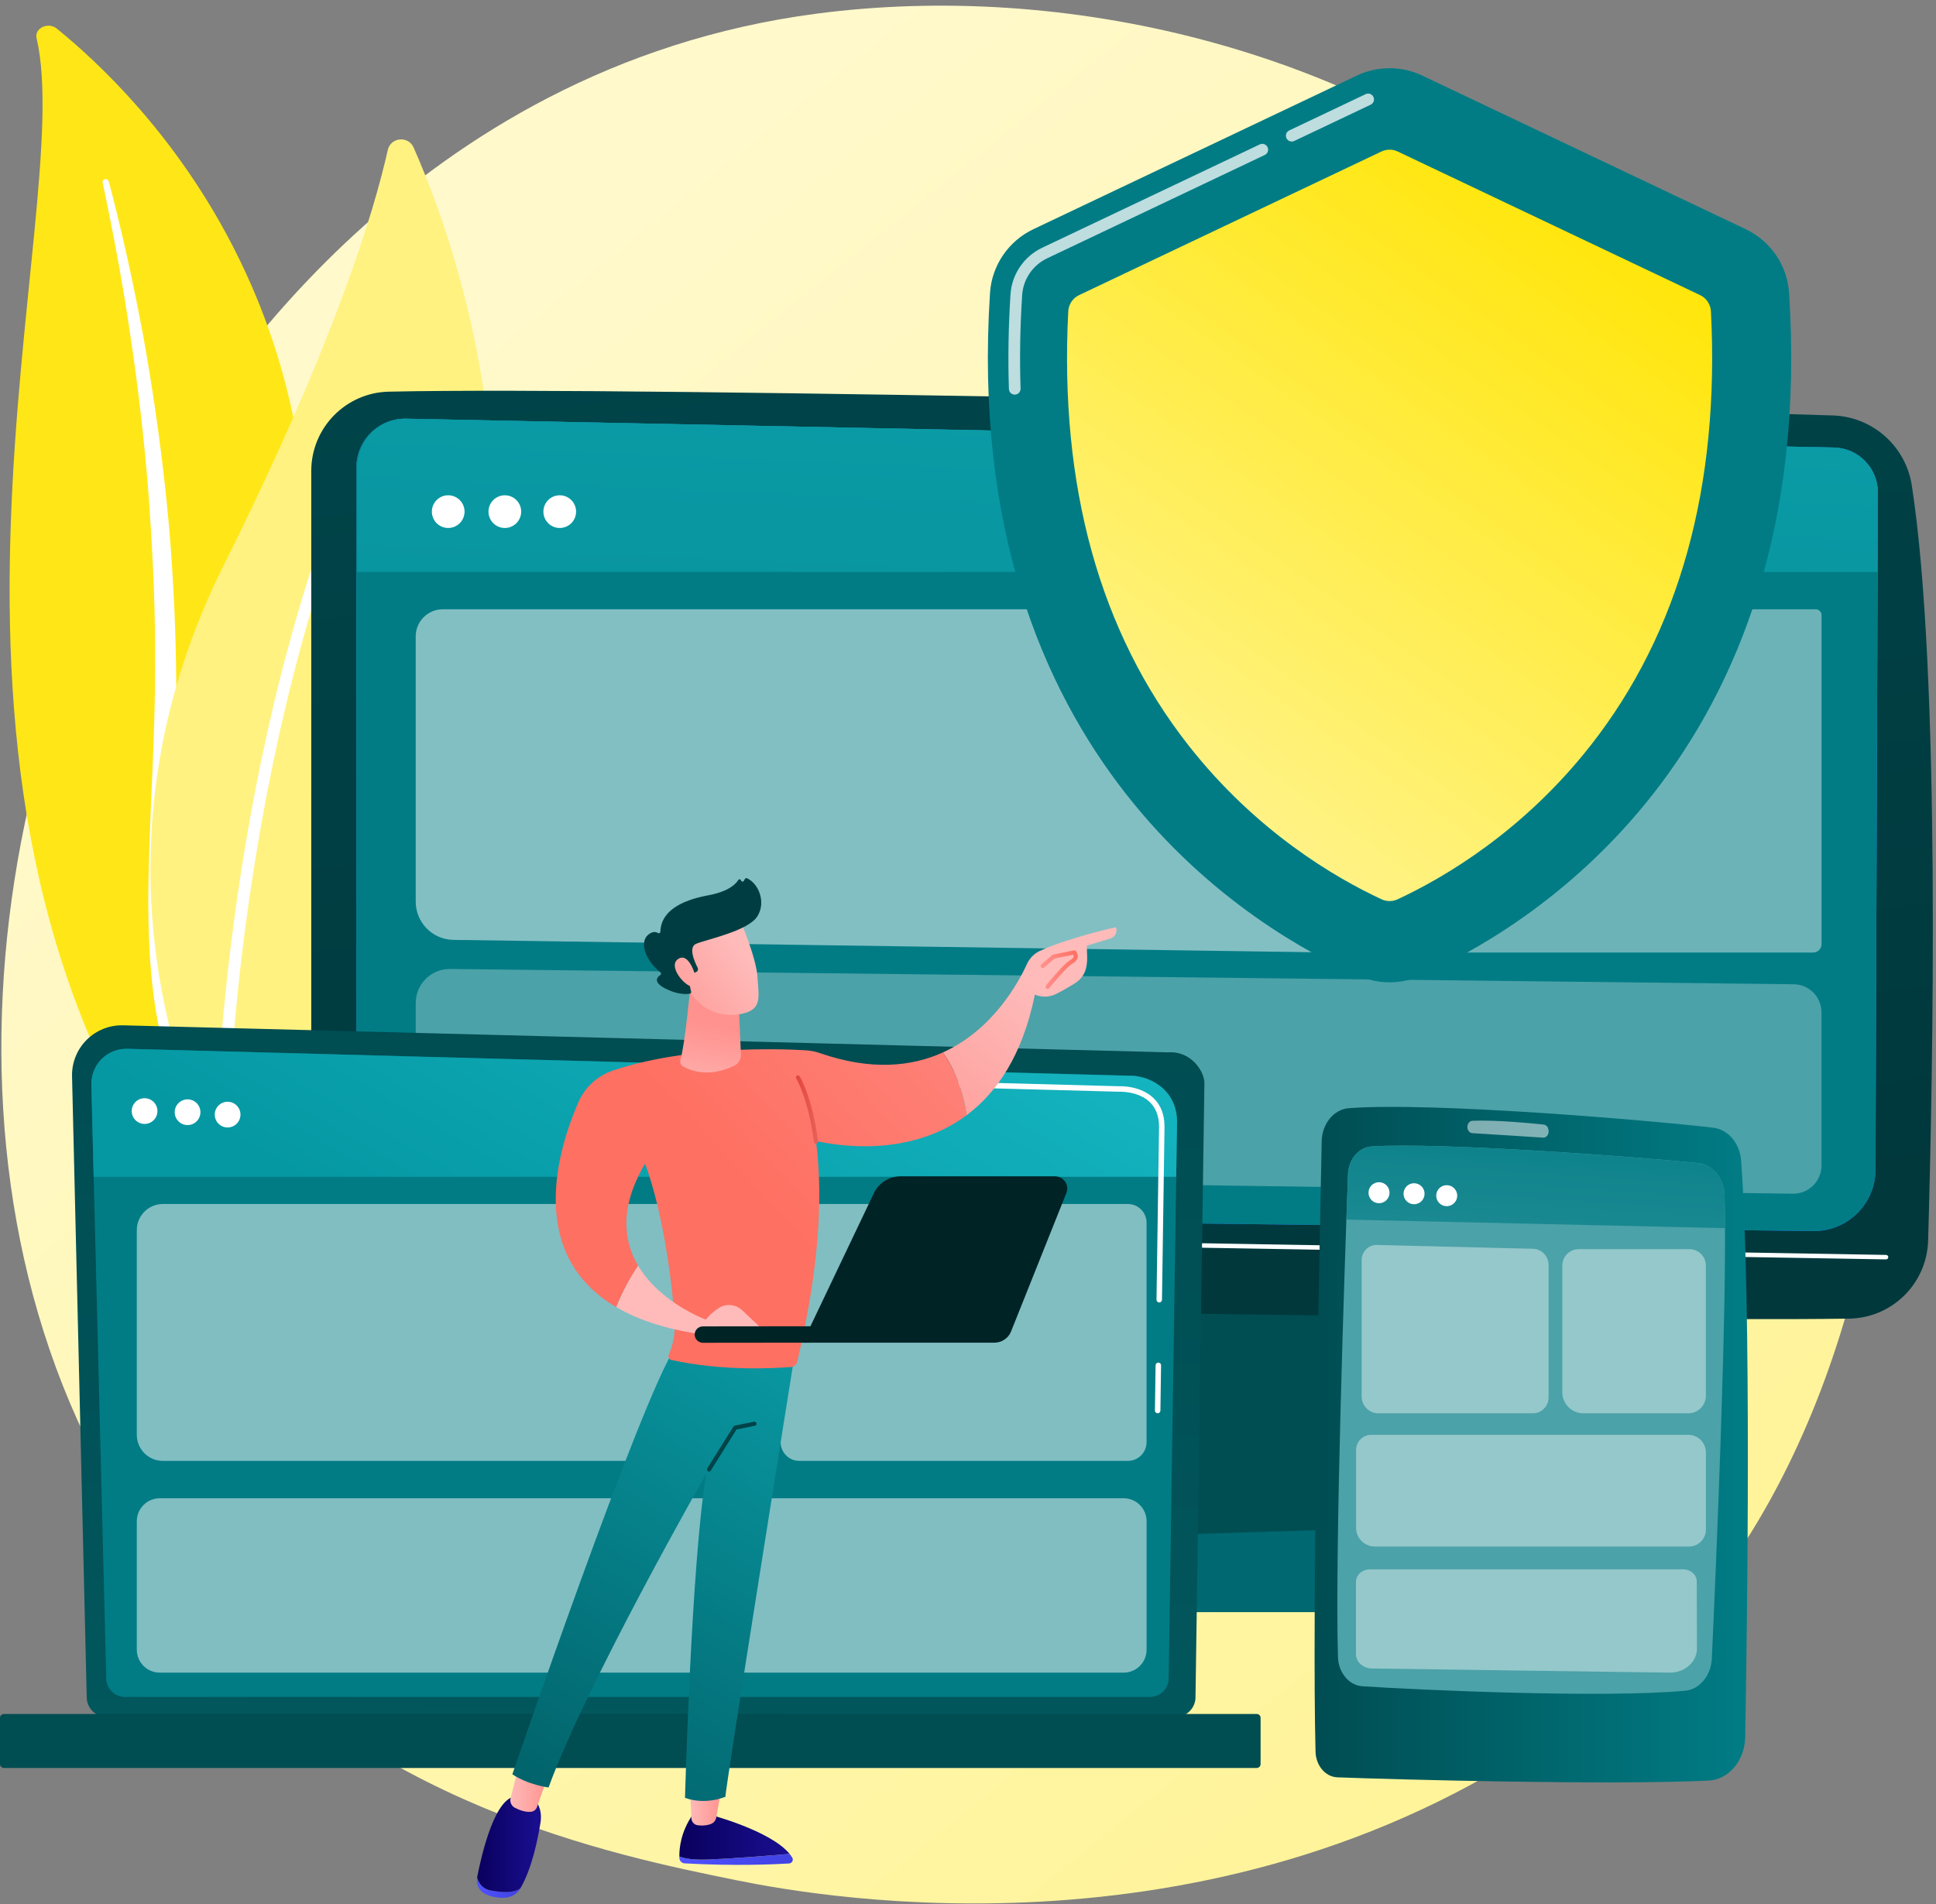 <svg width="306" height="301" viewBox="0 0 306 301" fill="none" xmlns="http://www.w3.org/2000/svg">
<rect x="0" y="0" width="306" height="301" fill="#808080" stroke="none"/>
<path d="M264.206 258.698C258.075 265.153 252.273 269.316 247.689 272.604C193.808 311.265 130.052 299.996 116.502 297.244C96.493 293.18 57.816 285.324 29.853 252.44C-12.452 202.69 -5.864 124.31 26.95 72.57C32.953 63.106 64.659 10.579 129.102 2.155C168.102 -2.943 213.563 7.339 246.485 34.921C315.591 92.818 310.671 209.781 264.206 258.698Z" fill="url(#paint0_linear_351_6226)"/>
<path d="M5.781 6.026C5.413 4.46 7.617 3.419 8.966 4.513C22.669 15.624 55.592 48.898 47.387 107.047C37.092 180.004 54.692 206.625 76.6 222.863C76.6 222.863 46.514 215.227 27.585 188.214C-18.89 121.891 12.324 33.88 5.781 6.026Z" fill="#FFE717"/>
<path d="M16.213 28.815C17.927 36.937 19.455 45.083 20.636 53.267C21.866 61.443 22.809 69.648 23.454 77.867C24.062 86.087 24.492 94.315 24.517 102.548C24.584 110.779 24.241 119.004 23.864 127.261C23.541 135.515 23.161 143.829 23.765 152.201C24.359 160.556 26.118 168.985 29.608 176.886C30.48 178.855 31.398 180.818 32.44 182.715C33.442 184.629 34.542 186.505 35.681 188.364C37.981 192.073 40.569 195.656 43.454 199.057C49.245 205.847 56.228 211.87 63.921 216.968C64.731 217.504 65.891 217.372 66.512 216.673C67.122 215.987 66.986 215.008 66.214 214.465L66.209 214.461C64.378 213.176 62.567 211.874 60.829 210.506C59.947 209.834 59.102 209.13 58.242 208.44C57.413 207.723 56.551 207.033 55.749 206.294C52.482 203.386 49.456 200.284 46.71 197.004C41.188 190.475 36.767 183.199 33.417 175.656C31.791 171.867 30.491 167.982 29.542 164.023C28.597 160.063 28.002 156.035 27.673 151.974C27.014 143.848 27.312 135.616 27.567 127.361C27.809 119.103 27.987 110.804 27.769 102.511C27.673 98.365 27.491 94.221 27.223 90.081C27.102 88.011 26.936 85.943 26.773 83.876C26.588 81.809 26.39 79.744 26.172 77.68C25.282 69.427 24.101 61.202 22.621 53.021C21.096 44.845 19.32 36.708 17.184 28.643C17.123 28.412 16.857 28.268 16.59 28.321C16.331 28.372 16.166 28.591 16.213 28.815Z" fill="white"/>
<path d="M38.338 180.654C36.658 182.436 33.703 181.924 32.692 179.692C27.116 167.38 14.496 131.144 35.338 89.398C52.938 54.145 59.132 33.357 61.29 23.725C61.746 21.688 64.537 21.418 65.38 23.327C74.675 44.396 99.218 116.06 38.338 180.654Z" fill="#FFF281"/>
<path d="M35.284 179.354C35.224 179.365 35.163 179.37 35.1 179.369C34.572 179.361 34.15 178.926 34.158 178.398C34.167 177.799 35.333 117.955 57.591 67.832C57.805 67.35 58.37 67.132 58.853 67.346C59.336 67.561 59.553 68.126 59.339 68.609C37.243 118.366 36.08 177.832 36.071 178.427C36.064 178.892 35.726 179.275 35.284 179.354Z" fill="white"/>
<path d="M157.77 196.738L152.392 244.974H214.79L206.663 196.738H157.77Z" fill="#004D52"/>
<path d="M49.198 74.447V188.124C49.198 197.476 56.65 205.123 65.999 205.364C107.519 206.435 252.737 209.031 292.262 208.448C299.055 208.348 304.558 202.912 304.754 196.121C305.516 169.712 306.754 106.208 302.174 76.725C301.209 70.517 295.968 65.874 289.688 65.673C254.899 64.56 100.958 61.026 61.452 61.914C54.639 62.067 49.198 67.632 49.198 74.447Z" fill="url(#paint1_linear_351_6226)"/>
<path d="M56.327 73.894V181.895C56.327 187.355 60.709 191.804 66.169 191.885L286.571 194.608C291.984 194.689 296.42 190.335 296.44 184.922L296.809 77.885C296.824 74.015 293.74 70.844 289.871 70.749L64.219 66.191C59.892 66.086 56.327 69.565 56.327 73.894Z" fill="url(#paint2_linear_351_6226)"/>
<path d="M298.103 199.084C298.101 199.084 298.099 199.084 298.097 199.084L56.324 194.964C56.128 194.961 55.972 194.8 55.976 194.604C55.979 194.409 56.138 194.254 56.336 194.256L298.109 198.375C298.304 198.379 298.46 198.54 298.457 198.736C298.454 198.929 298.296 199.084 298.103 199.084Z" fill="white"/>
<path d="M228.237 254.842H136.912C134.431 254.842 132.568 253.076 133.048 251.179L134.22 246.544C134.572 245.15 136.105 244.127 137.926 244.07L225.967 241.323C227.869 241.264 229.554 242.274 229.968 243.722L232.081 251.104C232.63 253.022 230.758 254.842 228.237 254.842Z" fill="#006870"/>
<path d="M56.327 73.894V181.895C56.327 187.355 60.709 191.804 66.169 191.885L286.571 194.608C291.984 194.689 296.42 190.335 296.44 184.922L296.809 77.885C296.824 74.015 293.74 70.844 289.871 70.749L64.219 66.191C59.892 66.086 56.327 69.565 56.327 73.894Z" fill="#017C85"/>
<path d="M296.77 90.405L296.813 77.862C296.827 73.991 293.744 70.832 289.874 70.738L64.281 66.185C59.953 66.08 56.446 69.565 56.446 73.894V90.405H296.77Z" fill="url(#paint3_linear_351_6226)"/>
<path d="M70.842 83.462C72.269 83.462 73.426 82.305 73.426 80.878C73.426 79.451 72.269 78.294 70.842 78.294C69.415 78.294 68.258 79.451 68.258 80.878C68.258 82.305 69.415 83.462 70.842 83.462Z" fill="white"/>
<path d="M79.793 83.462C81.22 83.462 82.376 82.305 82.376 80.878C82.376 79.451 81.22 78.294 79.793 78.294C78.366 78.294 77.209 79.451 77.209 80.878C77.209 82.305 78.366 83.462 79.793 83.462Z" fill="white"/>
<path d="M88.471 83.462C89.898 83.462 91.055 82.305 91.055 80.878C91.055 79.451 89.898 78.294 88.471 78.294C87.044 78.294 85.888 79.451 85.888 80.878C85.888 82.305 87.044 83.462 88.471 83.462Z" fill="white"/>
<path d="M283.372 188.703L71.513 185.649C68.293 185.603 65.707 182.979 65.707 179.759V158.555C65.707 155.558 68.154 153.139 71.15 153.173L283.507 155.587C285.945 155.615 287.907 157.6 287.907 160.038V184.233C287.907 186.727 285.866 188.739 283.372 188.703Z" fill="white" fill-opacity="0.29"/>
<path d="M207.099 150.523L71.669 148.575C68.362 148.527 65.707 145.833 65.707 142.525V100.6C65.707 98.232 67.626 96.313 69.994 96.313H206.198C208.916 96.313 211.12 98.516 211.12 101.235V146.56C211.12 148.771 209.31 150.555 207.099 150.523Z" fill="white" fill-opacity="0.51"/>
<path opacity="0.42" d="M286.564 150.58H216.041C215.353 150.58 214.795 150.022 214.795 149.334V97.864C214.795 97.007 215.49 96.312 216.347 96.312H286.978C287.495 96.312 287.915 96.731 287.915 97.248V149.229C287.915 149.975 287.31 150.58 286.564 150.58Z" fill="white"/>
<path d="M13.708 268.291C13.708 270.009 15.114 271.414 16.833 271.414H185.834C187.553 271.414 188.959 270.009 188.959 268.291L190.365 171.171C190.365 169.454 188.342 166.102 184.634 166.354L19.468 162.08C17.311 162.024 15.226 162.854 13.699 164.377C12.172 165.899 11.336 167.98 11.387 170.135L13.708 268.291Z" fill="url(#paint4_linear_351_6226)"/>
<path d="M16.795 265.296C16.795 266.922 18.126 268.253 19.752 268.253H181.76C183.386 268.253 184.717 266.922 184.717 265.296L186.044 177.13C185.887 171.824 181.236 169.917 178.416 170.03L20.119 165.783C18.604 165.742 17.139 166.326 16.066 167.396C14.993 168.467 14.403 169.932 14.441 171.447L16.795 265.296Z" fill="#017C85"/>
<path d="M0.611 279.477H198.634C198.97 279.477 199.245 279.202 199.245 278.866V271.554C199.245 271.218 198.97 270.943 198.634 270.943H0.611C0.275 270.943 0 271.218 0 271.554V278.866C0 279.202 0.275 279.477 0.611 279.477Z" fill="#004D52"/>
<path d="M185.911 186.02L186.044 177.186C185.887 171.88 181.236 169.945 178.416 170.058L20.119 165.796C18.604 165.756 17.139 166.332 16.066 167.403C14.993 168.473 14.403 169.992 14.441 171.507L14.803 186.02H185.911V186.02Z" fill="url(#paint5_linear_351_6226)"/>
<path d="M182.978 223.412C182.978 223.412 182.974 223.412 182.972 223.412C182.732 223.409 182.541 223.212 182.545 222.973L182.65 215.822C182.653 215.585 182.847 215.396 183.083 215.396H183.089C183.329 215.399 183.52 215.596 183.516 215.835L183.411 222.985C183.408 223.223 183.214 223.412 182.978 223.412Z" fill="white"/>
<path d="M183.228 205.891C183.226 205.891 183.224 205.891 183.222 205.891C182.982 205.887 182.791 205.69 182.795 205.451L183.197 178.066C183.189 176.439 182.695 175.14 181.729 174.214C179.925 172.486 177.061 172.574 176.941 172.58L126.345 171.223C126.106 171.217 125.918 171.018 125.924 170.778C125.93 170.539 126.114 170.335 126.369 170.357L176.934 171.714C177.248 171.695 180.298 171.642 182.329 173.588C183.471 174.683 184.055 176.191 184.063 178.07L183.661 205.464C183.658 205.701 183.464 205.891 183.228 205.891Z" fill="white"/>
<path d="M114.224 230.936H25.746C23.469 230.936 21.623 229.09 21.623 226.814V194.45C21.623 192.173 23.469 190.327 25.746 190.327H114.224C116.5 190.327 118.346 192.173 118.346 194.45V226.814C118.346 229.09 116.5 230.936 114.224 230.936Z" fill="white" fill-opacity="0.5"/>
<path d="M178.269 230.936H126.339C124.708 230.936 123.386 229.614 123.386 227.983V193.281C123.386 191.649 124.708 190.327 126.339 190.327H178.269C179.9 190.327 181.222 191.649 181.222 193.281V227.983C181.222 229.614 179.9 230.936 178.269 230.936Z" fill="white" fill-opacity="0.5"/>
<path d="M177.598 264.408H25.254C23.249 264.408 21.623 262.783 21.623 260.778V240.473C21.623 238.468 23.249 236.843 25.254 236.843H177.598C179.603 236.843 181.228 238.468 181.228 240.473V260.778C181.228 262.783 179.603 264.408 177.598 264.408Z" fill="white" fill-opacity="0.5"/>
<path d="M24.83 176.103C25.088 175.011 24.411 173.916 23.318 173.658C22.226 173.4 21.131 174.076 20.873 175.169C20.615 176.262 21.291 177.356 22.384 177.614C23.477 177.872 24.572 177.196 24.83 176.103Z" fill="white"/>
<path d="M29.647 177.851C30.769 177.851 31.679 176.941 31.679 175.818C31.679 174.695 30.769 173.785 29.647 173.785C28.524 173.785 27.614 174.695 27.614 175.818C27.614 176.941 28.524 177.851 29.647 177.851Z" fill="white"/>
<path d="M36.752 178.075C37.79 177.645 38.282 176.456 37.853 175.419C37.423 174.381 36.234 173.889 35.197 174.319C34.159 174.748 33.667 175.937 34.096 176.975C34.526 178.012 35.715 178.504 36.752 178.075Z" fill="white"/>
<path d="M208.903 180.417C208.543 197.43 207.374 256.117 207.932 276.914C207.991 279.117 209.501 280.885 211.384 280.958C220.698 281.314 254.845 282.218 270.081 281.47C273.254 281.314 275.778 278.308 275.844 274.593C276.16 256.735 276.859 206.507 275.199 183.497C274.999 180.74 273.15 178.545 270.797 178.269C260.653 177.082 226.359 174.18 213.196 175.18C210.822 175.36 208.962 177.635 208.903 180.417Z" fill="url(#paint6_linear_351_6226)"/>
<path d="M213.057 185.636C212.556 199.369 210.974 245.054 211.476 261.947C211.549 264.417 213.213 266.413 215.321 266.558C224.002 267.152 253.619 268.462 266.351 267.27C268.644 267.055 270.443 264.886 270.567 262.199C271.212 248.189 273.065 205.649 272.584 188.945C272.507 186.28 270.742 184.104 268.472 183.866C259.081 182.879 227.61 180.532 216.79 181.223C214.759 181.353 213.144 183.259 213.057 185.636Z" fill="#4BA2A8"/>
<path opacity="0.5" d="M231.929 178.152C231.929 178.674 232.277 179.105 232.723 179.132C234.923 179.267 241.12 179.648 243.89 179.836C244.436 179.873 244.865 179.299 244.761 178.671L244.744 178.563C244.673 178.135 244.369 177.812 243.997 177.772C242.125 177.571 236.475 177.015 232.732 177.171C232.283 177.19 231.929 177.626 231.929 178.152Z" fill="white"/>
<path d="M272.665 194.143C272.657 192.297 272.633 190.483 272.589 188.963C272.512 186.298 270.748 184.114 268.478 183.875C259.087 182.889 227.616 180.537 216.796 181.228C214.765 181.358 213.149 183.279 213.063 185.656C212.985 187.787 212.929 189.465 212.811 192.788L272.665 194.143Z" fill="url(#paint7_linear_351_6226)"/>
<path d="M242.31 223.412H217.833C216.386 223.412 215.213 222.205 215.213 220.715V199.222C215.213 197.86 216.302 196.766 217.624 196.798L242.327 197.406C243.686 197.44 244.771 198.584 244.771 199.983V220.878C244.771 222.278 243.669 223.412 242.31 223.412Z" fill="white" fill-opacity="0.41"/>
<path d="M266.849 223.412H250.252C248.419 223.412 246.934 221.926 246.934 220.093V200.055C246.934 198.625 248.093 197.466 249.523 197.466H267.024C268.463 197.466 269.63 198.632 269.63 200.072V220.631C269.63 222.167 268.385 223.412 266.849 223.412Z" fill="white" fill-opacity="0.41"/>
<path d="M266.963 244.473H217.296C215.663 244.473 214.339 243.149 214.339 241.516V229.214C214.339 227.889 215.413 226.814 216.738 226.814H266.844C268.385 226.814 269.635 228.064 269.635 229.605V241.801C269.635 243.277 268.439 244.473 266.963 244.473Z" fill="white" fill-opacity="0.41"/>
<path d="M263.898 264.407L216.83 263.751C215.435 263.731 214.315 262.714 214.315 261.465V250.071C214.315 248.972 215.311 248.081 216.539 248.081H266.055C267.229 248.081 268.182 248.932 268.185 249.982L268.217 260.592C268.223 262.721 266.277 264.44 263.898 264.407Z" fill="white" fill-opacity="0.41"/>
<path d="M217.964 190.204C218.881 190.204 219.625 189.46 219.625 188.543C219.625 187.625 218.881 186.882 217.964 186.882C217.047 186.882 216.303 187.625 216.303 188.543C216.303 189.46 217.047 190.204 217.964 190.204Z" fill="white"/>
<path d="M223.502 190.365C224.419 190.365 225.163 189.621 225.163 188.704C225.163 187.786 224.419 187.043 223.502 187.043C222.584 187.043 221.84 187.786 221.84 188.704C221.84 189.621 222.584 190.365 223.502 190.365Z" fill="white"/>
<path d="M228.666 190.673C229.584 190.673 230.327 189.929 230.327 189.011C230.327 188.094 229.584 187.35 228.666 187.35C227.749 187.35 227.005 188.094 227.005 189.011C227.005 189.929 227.749 190.673 228.666 190.673Z" fill="white"/>
<path d="M282.782 46.323C282.5 41.964 279.868 38.102 275.922 36.228L224.803 11.95C221.529 10.395 217.73 10.395 214.456 11.95L163.337 36.228C159.391 38.102 156.759 41.964 156.477 46.323C151.682 120.441 199.206 147.447 214.785 154.269C217.874 155.622 221.384 155.622 224.474 154.269C240.053 147.447 287.577 120.441 282.782 46.323Z" fill="url(#paint8_linear_351_6226)"/>
<path opacity="0.74" d="M204.169 22.377C203.824 22.377 203.493 22.182 203.335 21.849C203.116 21.389 203.312 20.838 203.773 20.62L215.852 14.883C216.311 14.664 216.862 14.861 217.081 15.321C217.3 15.781 217.104 16.332 216.643 16.55L204.565 22.287C204.437 22.348 204.302 22.377 204.169 22.377Z" fill="white"/>
<path opacity="0.74" d="M160.387 62.381C159.891 62.381 159.482 61.988 159.465 61.489C159.303 56.664 159.388 51.632 159.718 46.532C159.923 43.356 161.844 40.532 164.731 39.161L199.119 22.829C199.579 22.609 200.13 22.806 200.348 23.266C200.567 23.727 200.371 24.277 199.911 24.496L165.522 40.828C163.24 41.912 161.722 44.143 161.56 46.651C161.234 51.691 161.15 56.662 161.31 61.427C161.327 61.937 160.928 62.363 160.419 62.381C160.408 62.381 160.397 62.381 160.387 62.381Z" fill="white"/>
<path d="M270.427 49.216C270.37 48.111 269.712 47.124 268.713 46.65L220.925 23.953C220.109 23.566 219.162 23.566 218.346 23.953L170.559 46.65C169.559 47.124 168.902 48.111 168.845 49.216C167.432 76.864 173.818 99.933 187.84 117.813C198.53 131.445 211.036 138.75 218.364 142.158C219.171 142.534 220.1 142.534 220.908 142.158C228.236 138.75 240.741 131.445 251.432 117.813C265.454 99.933 271.84 76.864 270.427 49.216Z" fill="url(#paint9_linear_351_6226)"/>
<path d="M124.802 293.062C121.73 293.327 116.399 293.759 112.196 293.943C109.669 294.055 108.215 293.807 107.377 293.472C107.378 293.566 107.381 293.656 107.385 293.738C107.405 294.181 107.764 294.534 108.211 294.559C116.153 295.003 122.469 294.713 124.717 294.576C125.182 294.548 125.459 294.042 125.222 293.646C125.103 293.448 124.959 293.254 124.802 293.062Z" fill="url(#paint10_linear_351_6226)"/>
<path d="M112.197 293.943C116.4 293.758 121.731 293.327 124.803 293.061C121.783 289.356 112.197 286.858 112.197 286.858H109.489C107.627 289.542 107.358 292.098 107.378 293.471C108.216 293.807 109.67 294.054 112.197 293.943Z" fill="url(#paint11_linear_351_6226)"/>
<path d="M109.031 282.44L109.284 287.454C109.312 287.996 109.718 288.453 110.262 288.53C110.803 288.608 111.527 288.618 112.295 288.362C112.768 288.205 113.119 287.806 113.206 287.321L114.082 282.44H109.031Z" fill="url(#paint12_linear_351_6226)"/>
<path d="M77.606 298.845C76.274 298.605 75.671 297.71 75.418 296.754C75.416 296.763 75.415 296.771 75.413 296.78C75.217 297.788 75.671 298.834 76.58 299.331C77.678 299.932 78.878 300.034 79.81 299.985C80.81 299.931 81.728 299.397 82.232 298.541L82.24 298.528C81.236 299.17 79.827 299.245 77.606 298.845Z" fill="url(#paint13_linear_351_6226)"/>
<path d="M83.885 283.983H81.652C78.251 283.893 76.115 293.164 75.416 296.754C75.669 297.71 76.272 298.605 77.604 298.845C79.825 299.245 81.234 299.17 82.238 298.528C84.075 295.403 84.986 290.826 85.424 288.155C85.922 285.118 83.885 283.983 83.885 283.983Z" fill="url(#paint14_linear_351_6226)"/>
<path d="M81.941 279.33L80.701 284.261C80.549 284.866 80.838 285.491 81.397 285.778C82.091 286.134 83.067 286.508 83.965 286.4C84.387 286.349 84.737 286.051 84.877 285.654L86.697 280.466L81.941 279.33Z" fill="url(#paint15_linear_351_6226)"/>
<path d="M125.561 214.384C125.561 214.384 114.482 283.642 114.664 284.022C114.664 284.022 111.604 285.413 108.268 284.199C108.268 284.199 109.27 247.176 111.618 232.981C111.618 232.981 92.708 266.072 86.703 282.561C86.703 282.561 83.572 282.187 80.979 280.481C80.979 280.481 101.339 220.918 106.771 212.984L125.561 214.384Z" fill="url(#paint16_linear_351_6226)"/>
<path d="M112.063 232.619C112.003 232.619 111.943 232.603 111.89 232.57C111.736 232.474 111.69 232.272 111.786 232.119L115.926 225.505C115.974 225.429 116.051 225.376 116.139 225.358L119.186 224.744C119.364 224.709 119.536 224.824 119.572 225.001C119.607 225.178 119.492 225.351 119.315 225.386L116.406 225.972L112.341 232.466C112.278 232.565 112.172 232.619 112.063 232.619Z" fill="#004348"/>
<path d="M176.393 146.564C176.393 146.564 168.917 148.213 164.37 150.313C163.466 150.73 162.746 151.459 162.336 152.357C160.976 155.337 156.907 162.807 149.016 166.372C150.152 167.881 151.982 171.018 152.779 176.291C157.518 172.764 161.61 166.873 163.575 157.211C163.575 157.211 165.07 158.024 166.936 157.118C167.922 156.639 169.061 155.96 169.915 155.426C170.767 154.894 171.401 154.066 171.647 153.1C171.972 151.824 171.781 150.702 171.781 149.499L175.624 148.308C175.624 148.308 176.779 147.872 176.393 146.564Z" fill="url(#paint17_linear_351_6226)"/>
<path d="M152.783 176.293C151.986 171.019 150.156 167.882 149.02 166.374C144.117 168.588 137.741 169.296 129.621 166.483C128.872 166.223 128.091 166.071 127.3 166.025C122.977 165.771 108.732 165.309 96.945 169.203C94.465 170.023 92.455 171.857 91.42 174.233C88.231 181.55 83.069 198.214 97.4 206.627C98.501 203.894 99.772 201.697 100.858 200.082C98.551 196.189 97.867 190.873 101.963 183.949C104.949 192.013 106.35 203.778 106.643 208.985C106.739 210.7 106.438 212.411 105.766 213.993L105.692 214.166C105.548 214.505 105.746 214.894 106.109 214.975C114.176 216.788 122.567 216.295 125.074 216.088C125.522 216.051 125.894 215.731 125.996 215.298C129.92 198.768 129.928 187.492 128.968 180.364C132.638 181.184 143.86 182.934 152.783 176.293Z" fill="url(#paint18_linear_351_6226)"/>
<path d="M128.986 180.807C128.824 180.807 128.684 180.688 128.662 180.523C127.74 173.563 125.864 170.526 125.846 170.496C125.749 170.343 125.795 170.141 125.947 170.044C126.099 169.949 126.301 169.993 126.398 170.145C126.478 170.271 128.368 173.313 129.311 180.437C129.334 180.616 129.208 180.781 129.029 180.804C129.014 180.806 129 180.807 128.986 180.807Z" fill="url(#paint19_linear_351_6226)"/>
<path d="M109.079 156.394C109.079 156.394 108.263 165.024 107.545 167.576C107.436 167.964 107.604 168.372 107.956 168.573C109.175 169.27 112.101 170.407 116.102 168.446C116.75 168.128 117.14 167.452 117.11 166.737L116.757 158.398L109.079 156.394Z" fill="url(#paint20_linear_351_6226)"/>
<path d="M116.942 145.354C116.942 145.354 119.553 151.351 119.728 154.498C119.904 157.646 120.582 159.688 116.942 160.322C113.303 160.955 110.237 159.142 108.577 156.007C108.577 156.007 105.974 151.176 106.558 149.198C107.142 147.219 116.942 145.354 116.942 145.354Z" fill="url(#paint21_linear_351_6226)"/>
<path d="M109.817 153.754L110.025 153.663C110.288 153.547 110.401 153.233 110.269 152.977C109.756 151.985 108.755 149.713 110.048 149.183C111.713 148.5 118.311 147.155 119.734 144.813C121.103 142.563 119.89 139.659 118.069 138.833C117.947 138.778 117.803 138.822 117.74 138.94L117.589 139.227C117.485 139.424 117.194 139.394 117.132 139.18C117.073 138.975 116.8 138.936 116.687 139.117C116.25 139.817 115.068 140.952 111.909 141.536C107.419 142.364 104.451 144.181 104.377 147.284C104.373 147.481 104.163 147.59 103.995 147.488C103.663 147.286 103.133 147.191 102.424 147.787C101.191 148.824 101.695 151.513 104.398 153.725C104.526 153.831 104.526 154.031 104.386 154.122C103.896 154.44 103.166 155.199 105.059 156.211C107.016 157.258 108.478 157.172 109.041 157.079C109.181 157.056 109.272 156.92 109.241 156.782L108.64 154.055C108.606 153.901 108.724 153.755 108.882 153.755H109.817V153.754Z" fill="#003D42"/>
<path d="M109.934 154.329C109.934 154.329 108.938 150.498 107.221 151.572C105.504 152.646 108.112 155.864 109.493 156.008L109.934 154.329Z" fill="url(#paint22_linear_351_6226)"/>
<path d="M165.574 156.321C165.501 156.321 165.428 156.297 165.367 156.247C165.227 156.133 165.206 155.927 165.32 155.787C165.603 155.439 168.112 152.371 169.078 151.826C169.43 151.627 169.64 151.422 169.684 151.232C169.706 151.142 169.691 151.04 169.64 150.924L166.693 151.515L165.022 152.948C164.886 153.066 164.678 153.051 164.561 152.913C164.443 152.776 164.459 152.569 164.596 152.452L166.331 150.963C166.374 150.926 166.425 150.901 166.48 150.89L169.743 150.236C169.874 150.21 170.006 150.265 170.079 150.374C170.318 150.729 170.398 151.059 170.321 151.383C170.231 151.765 169.93 152.096 169.4 152.395C168.673 152.806 166.575 155.281 165.828 156.2C165.763 156.28 165.669 156.321 165.574 156.321Z" fill="url(#paint23_linear_351_6226)"/>
<path d="M109.799 210.774L121.338 210.916L117.299 207.115C116.296 206.17 114.764 206.017 113.605 206.769C112.927 207.209 112.191 207.806 111.553 208.597C111.553 208.597 104.355 205.966 100.866 200.081C99.78 201.695 98.509 203.893 97.408 206.626C100.536 208.463 104.59 209.907 109.799 210.774Z" fill="url(#paint24_linear_351_6226)"/>
<path d="M111.042 212.262C111.065 212.263 111.087 212.264 111.11 212.264L140.4 212.232C141.124 212.232 141.71 211.65 141.709 210.934C141.708 210.217 141.119 209.625 140.397 209.638L111.107 209.67C110.383 209.67 109.797 210.252 109.797 210.968C109.798 211.662 110.35 212.228 111.042 212.262Z" fill="#002326"/>
<path d="M166.737 185.95H142.344C140.545 185.95 138.907 186.977 138.139 188.587L126.863 212.247H157.176C158.336 212.247 159.378 211.545 159.804 210.478L168.549 188.585C169.054 187.32 168.112 185.95 166.737 185.95Z" fill="#002326"/>
<path d="M149.541 198.081C149.013 199.706 149.403 201.284 150.414 201.606C151.424 201.927 152.671 200.871 153.2 199.246C153.728 197.621 153.338 196.043 152.328 195.721C151.317 195.4 150.07 196.456 149.541 198.081Z" fill="#002326"/>
<defs>
<linearGradient id="paint0_linear_351_6226" x1="337.644" y1="389.44" x2="70.7" y2="57.913" gradientUnits="userSpaceOnUse">
<stop stop-color="#FFF17E"/>
<stop offset="1" stop-color="#FFF9CB"/>
</linearGradient>
<linearGradient id="paint1_linear_351_6226" x1="161.218" y1="24.263" x2="185.214" y2="204.419" gradientUnits="userSpaceOnUse">
<stop stop-color="#00464B"/>
<stop offset="1" stop-color="#00383C"/>
</linearGradient>
<linearGradient id="paint2_linear_351_6226" x1="187.476" y1="-13.731" x2="167.91" y2="238.781" gradientUnits="userSpaceOnUse">
<stop stop-color="#53D8FF"/>
<stop offset="1" stop-color="#3840F7"/>
</linearGradient>
<linearGradient id="paint3_linear_351_6226" x1="170.293" y1="233.254" x2="179.706" y2="7.887" gradientUnits="userSpaceOnUse">
<stop stop-color="#017C85"/>
<stop offset="1" stop-color="#0DA6B1"/>
</linearGradient>
<linearGradient id="paint4_linear_351_6226" x1="101.399" y1="162.531" x2="98.446" y2="298.632" gradientUnits="userSpaceOnUse">
<stop stop-color="#004D52"/>
<stop offset="1" stop-color="#01595F"/>
</linearGradient>
<linearGradient id="paint5_linear_351_6226" x1="83.175" y1="207.383" x2="145.193" y2="99.96" gradientUnits="userSpaceOnUse">
<stop stop-color="#0598A3"/>
<stop offset="1" stop-color="#1CC3CF"/>
</linearGradient>
<linearGradient id="paint6_linear_351_6226" x1="207.783" y1="228.366" x2="276.263" y2="228.366" gradientUnits="userSpaceOnUse">
<stop stop-color="#004D52"/>
<stop offset="1" stop-color="#017C85"/>
</linearGradient>
<linearGradient id="paint7_linear_351_6226" x1="236.924" y1="277.789" x2="244.307" y2="168.514" gradientUnits="userSpaceOnUse">
<stop stop-color="#6CB3B8"/>
<stop offset="0.654" stop-color="#268F97"/>
<stop offset="1" stop-color="#017C85"/>
</linearGradient>
<linearGradient id="paint8_linear_351_6226" x1="340.228" y1="-68.004" x2="273.781" y2="8.964" gradientUnits="userSpaceOnUse">
<stop stop-color="#017C85"/>
<stop offset="1" stop-color="#017C85"/>
</linearGradient>
<linearGradient id="paint9_linear_351_6226" x1="249.41" y1="24.45" x2="180.484" y2="121.238" gradientUnits="userSpaceOnUse">
<stop stop-color="#FFE502"/>
<stop offset="1" stop-color="#FFF389"/>
</linearGradient>
<linearGradient id="paint10_linear_351_6226" x1="107.377" y1="293.929" x2="125.309" y2="293.929" gradientUnits="userSpaceOnUse">
<stop stop-color="#4F52FF"/>
<stop offset="1" stop-color="#4042E2"/>
</linearGradient>
<linearGradient id="paint11_linear_351_6226" x1="107.377" y1="290.414" x2="124.803" y2="290.414" gradientUnits="userSpaceOnUse">
<stop stop-color="#09005D"/>
<stop offset="1" stop-color="#1A0F91"/>
</linearGradient>
<linearGradient id="paint12_linear_351_6226" x1="109.031" y1="285.509" x2="114.082" y2="285.509" gradientUnits="userSpaceOnUse">
<stop stop-color="#FEBBBA"/>
<stop offset="1" stop-color="#FF928E"/>
</linearGradient>
<linearGradient id="paint13_linear_351_6226" x1="75.368" y1="298.375" x2="82.24" y2="298.375" gradientUnits="userSpaceOnUse">
<stop stop-color="#4F52FF"/>
<stop offset="1" stop-color="#4042E2"/>
</linearGradient>
<linearGradient id="paint14_linear_351_6226" x1="75.416" y1="291.537" x2="85.502" y2="291.537" gradientUnits="userSpaceOnUse">
<stop stop-color="#09005D"/>
<stop offset="1" stop-color="#1A0F91"/>
</linearGradient>
<linearGradient id="paint15_linear_351_6226" x1="80.661" y1="282.874" x2="86.697" y2="282.874" gradientUnits="userSpaceOnUse">
<stop stop-color="#FEBBBA"/>
<stop offset="1" stop-color="#FF928E"/>
</linearGradient>
<linearGradient id="paint16_linear_351_6226" x1="129.493" y1="217.735" x2="77.956" y2="302.157" gradientUnits="userSpaceOnUse">
<stop stop-color="#0997A1"/>
<stop offset="1" stop-color="#00565D"/>
</linearGradient>
<linearGradient id="paint17_linear_351_6226" x1="163.683" y1="155.723" x2="139.775" y2="186.826" gradientUnits="userSpaceOnUse">
<stop stop-color="#FEBBBA"/>
<stop offset="1" stop-color="#FF928E"/>
</linearGradient>
<linearGradient id="paint18_linear_351_6226" x1="172.921" y1="133.978" x2="116.995" y2="186.582" gradientUnits="userSpaceOnUse">
<stop stop-color="#FF928E"/>
<stop offset="1" stop-color="#FE7062"/>
</linearGradient>
<linearGradient id="paint19_linear_351_6226" x1="125.795" y1="175.401" x2="129.313" y2="175.401" gradientUnits="userSpaceOnUse">
<stop stop-color="#E1473D"/>
<stop offset="1" stop-color="#E9605A"/>
</linearGradient>
<linearGradient id="paint20_linear_351_6226" x1="110.403" y1="175.826" x2="113.019" y2="162.094" gradientUnits="userSpaceOnUse">
<stop stop-color="#FEBBBA"/>
<stop offset="1" stop-color="#FF928E"/>
</linearGradient>
<linearGradient id="paint21_linear_351_6226" x1="117.49" y1="150.632" x2="102.567" y2="162.051" gradientUnits="userSpaceOnUse">
<stop stop-color="#FEBBBA"/>
<stop offset="1" stop-color="#FF928E"/>
</linearGradient>
<linearGradient id="paint22_linear_351_6226" x1="115.64" y1="148.213" x2="100.716" y2="159.632" gradientUnits="userSpaceOnUse">
<stop stop-color="#FEBBBA"/>
<stop offset="1" stop-color="#FF928E"/>
</linearGradient>
<linearGradient id="paint23_linear_351_6226" x1="164.482" y1="153.275" x2="170.349" y2="153.275" gradientUnits="userSpaceOnUse">
<stop stop-color="#FF928E"/>
<stop offset="1" stop-color="#FE7062"/>
</linearGradient>
<linearGradient id="paint24_linear_351_6226" x1="137.252" y1="174.118" x2="140.021" y2="170.796" gradientUnits="userSpaceOnUse">
<stop stop-color="#FEBBBA"/>
<stop offset="1" stop-color="#FF928E"/>
</linearGradient>
</defs>
</svg>
